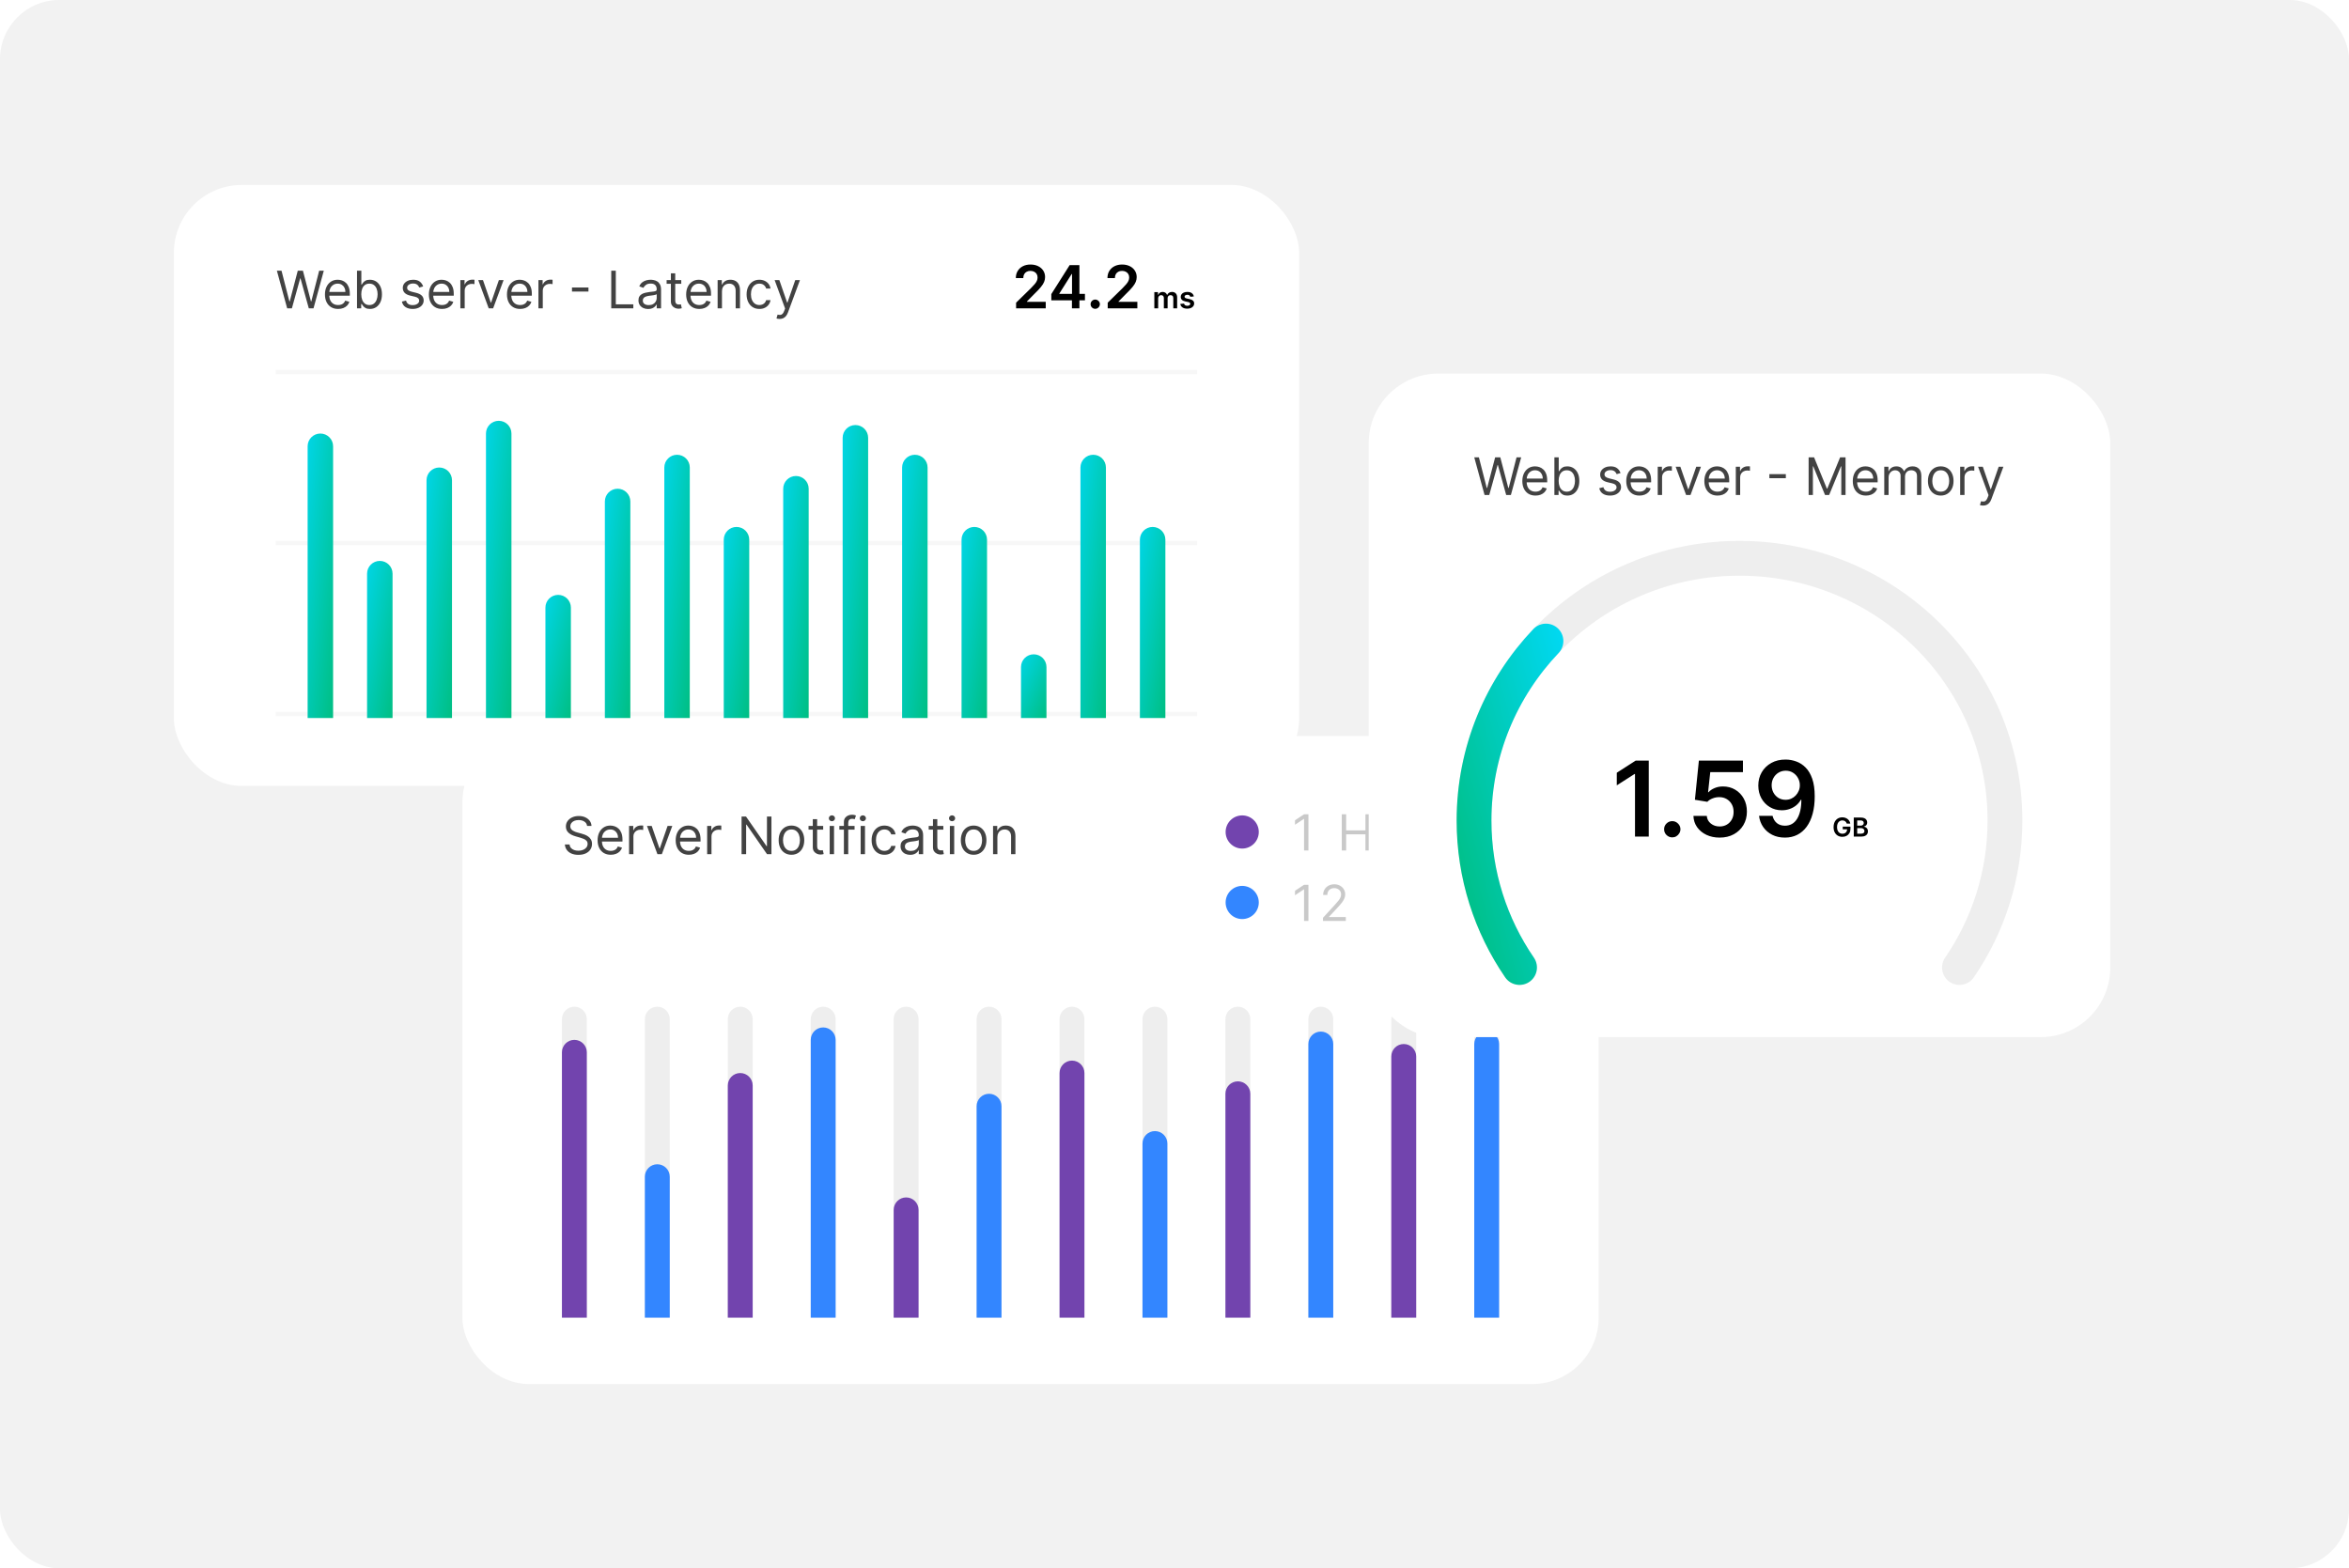 <svg width="635" height="424" viewBox="0 0 635 424" fill="none" xmlns="http://www.w3.org/2000/svg">
<rect width="635" height="424" rx="16" fill="#F2F2F2"/>
<g filter="url(#filter0_d_221_7161)">
<rect x="47" y="50" width="304.19" height="162.486" rx="18.366" fill="white"/>
<path d="M77.632 83.366L74.848 73.184H76.101L78.228 81.477H78.328L80.496 73.184H81.888L84.055 81.477H84.155L86.282 73.184H87.535L84.751 83.366H83.478L81.231 75.253H81.152L78.905 83.366H77.632ZM91.403 83.525C90.667 83.525 90.033 83.363 89.499 83.038C88.969 82.71 88.559 82.253 88.271 81.666C87.986 81.076 87.844 80.39 87.844 79.608C87.844 78.826 87.986 78.136 88.271 77.54C88.559 76.94 88.96 76.472 89.474 76.138C89.991 75.799 90.594 75.63 91.284 75.63C91.681 75.63 92.074 75.697 92.462 75.829C92.85 75.962 93.203 76.177 93.521 76.476C93.839 76.771 94.093 77.162 94.282 77.649C94.471 78.136 94.565 78.736 94.565 79.449V79.946H88.679V78.932H93.372C93.372 78.501 93.286 78.116 93.113 77.778C92.944 77.44 92.702 77.173 92.388 76.978C92.076 76.782 91.708 76.684 91.284 76.684C90.817 76.684 90.412 76.8 90.071 77.032C89.733 77.261 89.472 77.559 89.29 77.927C89.108 78.295 89.017 78.69 89.017 79.111V79.787C89.017 80.363 89.116 80.852 89.315 81.253C89.517 81.651 89.797 81.954 90.155 82.163C90.513 82.369 90.929 82.471 91.403 82.471C91.711 82.471 91.99 82.428 92.238 82.342C92.49 82.253 92.707 82.12 92.89 81.944C93.072 81.765 93.213 81.543 93.312 81.278L94.446 81.596C94.326 81.981 94.126 82.319 93.844 82.611C93.562 82.899 93.214 83.124 92.8 83.287C92.386 83.446 91.92 83.525 91.403 83.525ZM96.509 83.366V73.184H97.682V76.943H97.782C97.868 76.81 97.987 76.641 98.14 76.436C98.295 76.227 98.517 76.041 98.806 75.879C99.097 75.713 99.492 75.63 99.989 75.63C100.632 75.63 101.199 75.791 101.689 76.113C102.18 76.434 102.563 76.89 102.838 77.48C103.113 78.07 103.25 78.766 103.25 79.568C103.25 80.377 103.113 81.078 102.838 81.671C102.563 82.261 102.182 82.718 101.694 83.043C101.207 83.365 100.645 83.525 100.009 83.525C99.518 83.525 99.126 83.444 98.831 83.282C98.536 83.116 98.309 82.929 98.15 82.72C97.99 82.508 97.868 82.332 97.782 82.193H97.642V83.366H96.509ZM97.662 79.548C97.662 80.125 97.747 80.633 97.916 81.074C98.085 81.512 98.332 81.855 98.657 82.103C98.981 82.349 99.379 82.471 99.85 82.471C100.34 82.471 100.75 82.342 101.078 82.084C101.409 81.822 101.658 81.47 101.824 81.03C101.993 80.585 102.077 80.092 102.077 79.548C102.077 79.011 101.994 78.527 101.829 78.096C101.666 77.662 101.419 77.319 101.088 77.067C100.76 76.812 100.347 76.684 99.85 76.684C99.373 76.684 98.972 76.805 98.647 77.047C98.322 77.286 98.077 77.621 97.911 78.052C97.745 78.479 97.662 78.978 97.662 79.548ZM114.392 77.44L113.338 77.738C113.272 77.563 113.174 77.392 113.044 77.226C112.919 77.057 112.746 76.918 112.527 76.809C112.309 76.699 112.029 76.645 111.687 76.645C111.22 76.645 110.83 76.752 110.519 76.968C110.211 77.18 110.057 77.45 110.057 77.778C110.057 78.07 110.163 78.3 110.375 78.469C110.587 78.638 110.918 78.779 111.369 78.892L112.503 79.17C113.185 79.336 113.694 79.59 114.029 79.931C114.364 80.269 114.531 80.705 114.531 81.238C114.531 81.676 114.405 82.067 114.153 82.412C113.905 82.756 113.557 83.028 113.109 83.227C112.662 83.426 112.141 83.525 111.548 83.525C110.769 83.525 110.124 83.356 109.614 83.018C109.104 82.68 108.78 82.186 108.645 81.537L109.758 81.258C109.864 81.669 110.065 81.978 110.36 82.183C110.658 82.388 111.048 82.491 111.528 82.491C112.075 82.491 112.509 82.375 112.831 82.143C113.155 81.908 113.318 81.626 113.318 81.298C113.318 81.033 113.225 80.811 113.039 80.632C112.854 80.45 112.569 80.314 112.184 80.224L110.912 79.926C110.212 79.76 109.699 79.503 109.37 79.155C109.046 78.804 108.883 78.365 108.883 77.838C108.883 77.407 109.004 77.026 109.246 76.694C109.491 76.363 109.825 76.103 110.245 75.914C110.67 75.725 111.15 75.63 111.687 75.63C112.443 75.63 113.036 75.796 113.467 76.128C113.901 76.459 114.209 76.897 114.392 77.44ZM119.499 83.525C118.763 83.525 118.128 83.363 117.595 83.038C117.064 82.71 116.655 82.253 116.367 81.666C116.082 81.076 115.939 80.39 115.939 79.608C115.939 78.826 116.082 78.136 116.367 77.54C116.655 76.94 117.056 76.472 117.57 76.138C118.087 75.799 118.69 75.63 119.38 75.63C119.777 75.63 120.17 75.697 120.558 75.829C120.946 75.962 121.299 76.177 121.617 76.476C121.935 76.771 122.188 77.162 122.377 77.649C122.566 78.136 122.661 78.736 122.661 79.449V79.946H116.774V78.932H121.468C121.468 78.501 121.381 78.116 121.209 77.778C121.04 77.44 120.798 77.173 120.483 76.978C120.172 76.782 119.804 76.684 119.38 76.684C118.912 76.684 118.508 76.8 118.166 77.032C117.828 77.261 117.568 77.559 117.386 77.927C117.204 78.295 117.112 78.69 117.112 79.111V79.787C117.112 80.363 117.212 80.852 117.411 81.253C117.613 81.651 117.893 81.954 118.251 82.163C118.609 82.369 119.025 82.471 119.499 82.471C119.807 82.471 120.085 82.428 120.334 82.342C120.586 82.253 120.803 82.12 120.985 81.944C121.168 81.765 121.308 81.543 121.408 81.278L122.541 81.596C122.422 81.981 122.222 82.319 121.94 82.611C121.658 82.899 121.31 83.124 120.896 83.287C120.482 83.446 120.016 83.525 119.499 83.525ZM124.446 83.366V75.73H125.579V76.883H125.659C125.798 76.505 126.05 76.199 126.414 75.963C126.779 75.728 127.19 75.611 127.647 75.611C127.733 75.611 127.841 75.612 127.97 75.615C128.1 75.619 128.197 75.624 128.264 75.63V76.824C128.224 76.814 128.133 76.799 127.99 76.779C127.851 76.756 127.704 76.744 127.548 76.744C127.177 76.744 126.845 76.822 126.554 76.978C126.265 77.13 126.036 77.342 125.867 77.614C125.702 77.882 125.619 78.189 125.619 78.534V83.366H124.446ZM136.131 75.73L133.307 83.366H132.114L129.29 75.73H130.563L132.671 81.815H132.751L134.859 75.73H136.131ZM140.608 83.525C139.872 83.525 139.238 83.363 138.704 83.038C138.174 82.71 137.764 82.253 137.476 81.666C137.191 81.076 137.049 80.39 137.049 79.608C137.049 78.826 137.191 78.136 137.476 77.54C137.764 76.94 138.166 76.472 138.679 76.138C139.196 75.799 139.799 75.63 140.489 75.63C140.887 75.63 141.279 75.697 141.667 75.829C142.055 75.962 142.408 76.177 142.726 76.476C143.044 76.771 143.298 77.162 143.487 77.649C143.676 78.136 143.77 78.736 143.77 79.449V79.946H137.884V78.932H142.577C142.577 78.501 142.491 78.116 142.318 77.778C142.149 77.44 141.907 77.173 141.593 76.978C141.281 76.782 140.913 76.684 140.489 76.684C140.022 76.684 139.617 76.8 139.276 77.032C138.938 77.261 138.678 77.559 138.495 77.927C138.313 78.295 138.222 78.69 138.222 79.111V79.787C138.222 80.363 138.321 80.852 138.52 81.253C138.722 81.651 139.002 81.954 139.36 82.163C139.718 82.369 140.134 82.471 140.608 82.471C140.916 82.471 141.195 82.428 141.443 82.342C141.695 82.253 141.912 82.12 142.095 81.944C142.277 81.765 142.418 81.543 142.517 81.278L143.651 81.596C143.532 81.981 143.331 82.319 143.049 82.611C142.768 82.899 142.42 83.124 142.005 83.287C141.591 83.446 141.125 83.525 140.608 83.525ZM145.555 83.366V75.73H146.688V76.883H146.768C146.907 76.505 147.159 76.199 147.524 75.963C147.888 75.728 148.299 75.611 148.757 75.611C148.843 75.611 148.951 75.612 149.08 75.615C149.209 75.619 149.307 75.624 149.373 75.63V76.824C149.333 76.814 149.242 76.799 149.1 76.779C148.96 76.756 148.813 76.744 148.657 76.744C148.286 76.744 147.955 76.822 147.663 76.978C147.375 77.13 147.146 77.342 146.977 77.614C146.811 77.882 146.728 78.189 146.728 78.534V83.366H145.555ZM159.076 77.728V78.822H154.622V77.728H159.076ZM165.237 83.366V73.184H166.47V82.272H171.203V83.366H165.237ZM175.201 83.545C174.717 83.545 174.277 83.454 173.883 83.272C173.489 83.086 173.175 82.819 172.943 82.471C172.711 82.12 172.595 81.696 172.595 81.199C172.595 80.761 172.682 80.406 172.854 80.135C173.026 79.86 173.257 79.644 173.545 79.488C173.833 79.333 174.152 79.217 174.5 79.14C174.851 79.061 175.204 78.998 175.558 78.951C176.023 78.892 176.399 78.847 176.687 78.817C176.979 78.784 177.191 78.729 177.323 78.653C177.459 78.577 177.527 78.444 177.527 78.255V78.216C177.527 77.725 177.393 77.344 177.125 77.072C176.859 76.8 176.457 76.665 175.916 76.665C175.356 76.665 174.917 76.787 174.599 77.032C174.281 77.278 174.057 77.54 173.928 77.818L172.814 77.42C173.013 76.956 173.278 76.595 173.61 76.336C173.944 76.075 174.309 75.892 174.703 75.79C175.101 75.683 175.492 75.63 175.877 75.63C176.122 75.63 176.404 75.66 176.722 75.72C177.043 75.776 177.353 75.894 177.652 76.073C177.953 76.252 178.203 76.522 178.402 76.883C178.601 77.245 178.701 77.728 178.701 78.335V83.366H177.527V82.332H177.468C177.388 82.498 177.255 82.675 177.07 82.864C176.884 83.053 176.637 83.214 176.329 83.346C176.021 83.479 175.645 83.545 175.201 83.545ZM175.38 82.491C175.844 82.491 176.235 82.4 176.553 82.218C176.874 82.035 177.116 81.8 177.279 81.512C177.444 81.224 177.527 80.92 177.527 80.602V79.528C177.478 79.588 177.368 79.642 177.199 79.692C177.033 79.739 176.841 79.78 176.622 79.817C176.407 79.85 176.197 79.879 175.991 79.906C175.789 79.929 175.625 79.949 175.499 79.966C175.194 80.005 174.909 80.07 174.644 80.159C174.382 80.246 174.17 80.377 174.007 80.552C173.848 80.725 173.769 80.96 173.769 81.258C173.769 81.666 173.92 81.974 174.221 82.183C174.526 82.388 174.912 82.491 175.38 82.491ZM184.163 75.73V76.724H180.206V75.73H184.163ZM181.359 73.9H182.532V81.179C182.532 81.51 182.58 81.759 182.677 81.924C182.776 82.087 182.902 82.196 183.054 82.253C183.21 82.306 183.374 82.332 183.547 82.332C183.676 82.332 183.782 82.326 183.865 82.312C183.948 82.296 184.014 82.282 184.064 82.272L184.302 83.326C184.223 83.356 184.112 83.386 183.969 83.416C183.827 83.449 183.646 83.466 183.427 83.466C183.096 83.466 182.771 83.394 182.453 83.252C182.138 83.109 181.876 82.892 181.667 82.601C181.462 82.309 181.359 81.941 181.359 81.497V73.9ZM189.048 83.525C188.312 83.525 187.677 83.363 187.144 83.038C186.613 82.71 186.204 82.253 185.916 81.666C185.631 81.076 185.488 80.39 185.488 79.608C185.488 78.826 185.631 78.136 185.916 77.54C186.204 76.94 186.605 76.472 187.119 76.138C187.636 75.799 188.239 75.63 188.928 75.63C189.326 75.63 189.719 75.697 190.107 75.829C190.494 75.962 190.847 76.177 191.166 76.476C191.484 76.771 191.737 77.162 191.926 77.649C192.115 78.136 192.21 78.736 192.21 79.449V79.946H186.323V78.932H191.016C191.016 78.501 190.93 78.116 190.758 77.778C190.589 77.44 190.347 77.173 190.032 76.978C189.72 76.782 189.353 76.684 188.928 76.684C188.461 76.684 188.057 76.8 187.715 77.032C187.377 77.261 187.117 77.559 186.935 77.927C186.752 78.295 186.661 78.69 186.661 79.111V79.787C186.661 80.363 186.761 80.852 186.96 81.253C187.162 81.651 187.442 81.954 187.8 82.163C188.158 82.369 188.574 82.471 189.048 82.471C189.356 82.471 189.634 82.428 189.883 82.342C190.135 82.253 190.352 82.12 190.534 81.944C190.716 81.765 190.857 81.543 190.957 81.278L192.09 81.596C191.971 81.981 191.77 82.319 191.489 82.611C191.207 82.899 190.859 83.124 190.445 83.287C190.03 83.446 189.565 83.525 189.048 83.525ZM195.168 78.772V83.366H193.994V75.73H195.128V76.923H195.227C195.406 76.535 195.678 76.224 196.043 75.988C196.407 75.75 196.878 75.63 197.455 75.63C197.972 75.63 198.424 75.737 198.812 75.949C199.2 76.157 199.501 76.476 199.717 76.903C199.932 77.327 200.04 77.864 200.04 78.514V83.366H198.867V78.594C198.867 77.994 198.711 77.526 198.399 77.192C198.088 76.853 197.66 76.684 197.117 76.684C196.742 76.684 196.407 76.766 196.112 76.928C195.821 77.09 195.59 77.327 195.421 77.639C195.252 77.951 195.168 78.328 195.168 78.772ZM205.286 83.525C204.57 83.525 203.954 83.356 203.437 83.018C202.92 82.68 202.522 82.215 202.244 81.621C201.965 81.028 201.826 80.35 201.826 79.588C201.826 78.812 201.968 78.128 202.253 77.534C202.542 76.938 202.943 76.472 203.457 76.138C203.974 75.799 204.577 75.63 205.266 75.63C205.803 75.63 206.287 75.73 206.718 75.929C207.149 76.128 207.502 76.406 207.777 76.764C208.052 77.122 208.223 77.54 208.289 78.017H207.116C207.026 77.669 206.827 77.361 206.519 77.092C206.214 76.82 205.803 76.684 205.286 76.684C204.829 76.684 204.428 76.804 204.083 77.042C203.742 77.278 203.475 77.611 203.283 78.042C203.094 78.469 202.999 78.971 202.999 79.548C202.999 80.138 203.092 80.652 203.278 81.089C203.467 81.527 203.732 81.866 204.073 82.108C204.418 82.35 204.822 82.471 205.286 82.471C205.591 82.471 205.868 82.418 206.116 82.312C206.365 82.206 206.575 82.054 206.748 81.855C206.92 81.656 207.043 81.417 207.116 81.139H208.289C208.223 81.59 208.059 81.996 207.797 82.357C207.538 82.715 207.195 83 206.768 83.212C206.343 83.421 205.85 83.525 205.286 83.525ZM210.76 86.23C210.561 86.23 210.384 86.213 210.228 86.18C210.072 86.15 209.964 86.121 209.905 86.091L210.203 85.057C210.488 85.129 210.74 85.156 210.959 85.136C211.177 85.116 211.371 85.018 211.54 84.843C211.713 84.67 211.87 84.39 212.013 84.003L212.231 83.406L209.408 75.73L210.68 75.73L212.788 81.815H212.868L214.976 75.73H216.248L213.007 84.48C212.861 84.874 212.681 85.201 212.465 85.459C212.25 85.721 211.999 85.915 211.714 86.041C211.433 86.167 211.114 86.23 210.76 86.23Z" fill="#424242"/>
<path d="M274.68 83.366V81.837L278.737 77.859C279.125 77.467 279.449 77.119 279.707 76.815C279.966 76.51 280.16 76.216 280.289 75.93C280.419 75.645 280.483 75.341 280.483 75.017C280.483 74.648 280.4 74.332 280.232 74.07C280.065 73.803 279.835 73.598 279.542 73.454C279.249 73.309 278.916 73.237 278.543 73.237C278.159 73.237 277.822 73.317 277.533 73.476C277.244 73.632 277.019 73.855 276.86 74.144C276.704 74.433 276.626 74.777 276.626 75.177H274.611C274.611 74.435 274.78 73.79 275.119 73.242C275.458 72.694 275.924 72.27 276.517 71.97C277.115 71.669 277.799 71.519 278.572 71.519C279.355 71.519 280.044 71.665 280.638 71.958C281.231 72.251 281.691 72.653 282.019 73.162C282.35 73.672 282.515 74.254 282.515 74.909C282.515 75.346 282.431 75.776 282.264 76.198C282.097 76.621 281.802 77.089 281.379 77.602C280.961 78.116 280.373 78.738 279.616 79.468L277.602 81.517V81.597H282.692V83.366H274.68ZM284.199 81.198V79.514L289.158 71.679H290.562V74.076H289.706L286.367 79.366V79.457H293.29V81.198H284.199ZM289.774 83.366V80.684L289.797 79.931V71.679H291.794V83.366H289.774ZM296.079 83.492C295.733 83.492 295.436 83.37 295.189 83.126C294.941 82.883 294.819 82.586 294.823 82.236C294.819 81.894 294.941 81.601 295.189 81.357C295.436 81.114 295.733 80.992 296.079 80.992C296.414 80.992 296.705 81.114 296.952 81.357C297.203 81.601 297.331 81.894 297.334 82.236C297.331 82.468 297.27 82.68 297.152 82.87C297.038 83.06 296.885 83.212 296.695 83.326C296.509 83.437 296.303 83.492 296.079 83.492ZM299.444 83.366V81.837L303.502 77.859C303.89 77.467 304.213 77.119 304.472 76.815C304.731 76.51 304.925 76.216 305.054 75.93C305.184 75.645 305.248 75.341 305.248 75.017C305.248 74.648 305.165 74.332 304.997 74.07C304.83 73.803 304.6 73.598 304.307 73.454C304.014 73.309 303.681 73.237 303.308 73.237C302.924 73.237 302.587 73.317 302.298 73.476C302.009 73.632 301.784 73.855 301.624 74.144C301.468 74.433 301.39 74.777 301.39 75.177H299.376C299.376 74.435 299.545 73.79 299.884 73.242C300.222 72.694 300.688 72.27 301.282 71.97C301.879 71.669 302.564 71.519 303.336 71.519C304.12 71.519 304.809 71.665 305.402 71.958C305.996 72.251 306.456 72.653 306.783 73.162C307.114 73.672 307.28 74.254 307.28 74.909C307.28 75.346 307.196 75.776 307.029 76.198C306.861 76.621 306.567 77.089 306.144 77.602C305.726 78.116 305.138 78.738 304.381 79.468L302.366 81.517V81.597H307.457V83.366H299.444ZM312.05 83.366V78.983H313.037V79.728H313.088C313.18 79.477 313.331 79.281 313.542 79.14C313.753 78.998 314.005 78.926 314.298 78.926C314.595 78.926 314.845 78.999 315.049 79.143C315.254 79.286 315.399 79.481 315.482 79.728H315.528C315.625 79.485 315.789 79.291 316.019 79.146C316.251 78.999 316.526 78.926 316.844 78.926C317.247 78.926 317.576 79.054 317.831 79.309C318.086 79.564 318.213 79.936 318.213 80.424V83.366H317.177V80.584C317.177 80.312 317.105 80.113 316.96 79.988C316.816 79.86 316.639 79.797 316.43 79.797C316.181 79.797 315.986 79.875 315.845 80.031C315.706 80.185 315.637 80.385 315.637 80.633V83.366H314.624V80.541C314.624 80.315 314.555 80.134 314.418 79.999C314.283 79.864 314.106 79.797 313.887 79.797C313.739 79.797 313.604 79.835 313.482 79.911C313.36 79.985 313.263 80.091 313.191 80.228C313.119 80.362 313.083 80.52 313.083 80.701V83.366H312.05ZM322.725 80.142L321.783 80.245C321.757 80.15 321.71 80.06 321.644 79.976C321.579 79.893 321.491 79.825 321.381 79.774C321.271 79.722 321.136 79.697 320.976 79.697C320.761 79.697 320.58 79.743 320.434 79.837C320.289 79.93 320.218 80.05 320.22 80.199C320.218 80.326 320.265 80.43 320.36 80.51C320.457 80.59 320.616 80.656 320.839 80.707L321.587 80.867C322.001 80.956 322.309 81.098 322.511 81.292C322.715 81.486 322.817 81.74 322.819 82.054C322.817 82.329 322.737 82.573 322.577 82.784C322.419 82.993 322.199 83.157 321.918 83.275C321.636 83.393 321.313 83.452 320.947 83.452C320.411 83.452 319.979 83.34 319.652 83.115C319.325 82.889 319.13 82.574 319.067 82.171L320.074 82.074C320.12 82.272 320.217 82.421 320.365 82.522C320.514 82.622 320.707 82.673 320.945 82.673C321.19 82.673 321.387 82.622 321.535 82.522C321.686 82.421 321.761 82.296 321.761 82.148C321.761 82.022 321.712 81.919 321.615 81.837C321.52 81.755 321.372 81.692 321.17 81.648L320.422 81.492C320.002 81.404 319.691 81.257 319.489 81.049C319.288 80.84 319.188 80.576 319.19 80.256C319.188 79.986 319.261 79.752 319.409 79.554C319.56 79.354 319.768 79.2 320.034 79.092C320.303 78.981 320.612 78.926 320.962 78.926C321.475 78.926 321.88 79.036 322.174 79.254C322.471 79.473 322.655 79.769 322.725 80.142Z" fill="black"/>
<line x1="74.549" y1="100.567" x2="323.641" y2="100.567" stroke="#F7F7F7" stroke-width="1.148"/>
<line x1="74.549" y1="146.803" x2="323.641" y2="146.803" stroke="#F7F7F7" stroke-width="1.148"/>
<line x1="74.549" y1="193.039" x2="323.641" y2="193.039" stroke="#F7F7F7" stroke-width="1.148"/>
<path d="M90.046 120.655C90.046 118.753 88.504 117.211 86.602 117.211C84.7 117.211 83.159 118.753 83.159 120.655V194.119H90.046V120.655Z" fill="url(#paint0_linear_221_7161)"/>
<path d="M106.116 155.091C106.116 153.189 104.575 151.647 102.673 151.647C100.771 151.647 99.229 153.189 99.229 155.091V194.119H106.116V155.091Z" fill="url(#paint1_linear_221_7161)"/>
<path d="M122.187 129.838C122.187 127.936 120.645 126.395 118.743 126.395C116.841 126.395 115.3 127.936 115.3 129.838V194.12H122.187V129.838Z" fill="url(#paint2_linear_221_7161)"/>
<path d="M138.258 117.211C138.258 115.309 136.716 113.768 134.814 113.768C132.912 113.768 131.37 115.309 131.37 117.211V194.12H138.258V117.211Z" fill="url(#paint3_linear_221_7161)"/>
<path d="M154.328 164.275C154.328 162.373 152.786 160.831 150.884 160.831C148.982 160.831 147.44 162.373 147.44 164.275V194.12H154.328V164.275Z" fill="url(#paint4_linear_221_7161)"/>
<path d="M170.398 135.577C170.398 133.676 168.856 132.134 166.955 132.134C165.053 132.134 163.511 133.676 163.511 135.577V194.12H170.398V135.577Z" fill="url(#paint5_linear_221_7161)"/>
<path d="M186.469 126.395C186.469 124.493 184.927 122.951 183.025 122.951C181.123 122.951 179.581 124.493 179.581 126.395V194.12H186.469V126.395Z" fill="url(#paint6_linear_221_7161)"/>
<path d="M202.539 145.909C202.539 144.007 200.997 142.465 199.095 142.465C197.194 142.465 195.652 144.007 195.652 145.909V194.12H202.539V145.909Z" fill="url(#paint7_linear_221_7161)"/>
<path d="M218.609 132.134C218.609 130.232 217.067 128.69 215.165 128.69C213.264 128.69 211.722 130.232 211.722 132.134V194.12H218.609V132.134Z" fill="url(#paint8_linear_221_7161)"/>
<path d="M234.68 118.359C234.68 116.457 233.138 114.915 231.236 114.915C229.334 114.915 227.792 116.457 227.792 118.359V194.119H234.68V118.359Z" fill="url(#paint9_linear_221_7161)"/>
<path d="M250.75 126.395C250.75 124.493 249.208 122.951 247.307 122.951C245.405 122.951 243.863 124.493 243.863 126.395V194.12H250.75V126.395Z" fill="url(#paint10_linear_221_7161)"/>
<path d="M266.821 145.909C266.821 144.007 265.279 142.465 263.377 142.465C261.475 142.465 259.933 144.007 259.933 145.909V194.12H266.821V145.909Z" fill="url(#paint11_linear_221_7161)"/>
<path d="M282.891 180.345C282.891 178.443 281.349 176.901 279.447 176.901C277.545 176.901 276.004 178.443 276.004 180.345V194.12H282.891V180.345Z" fill="url(#paint12_linear_221_7161)"/>
<path d="M298.961 126.395C298.961 124.493 297.42 122.951 295.518 122.951C293.616 122.951 292.074 124.493 292.074 126.395V194.12H298.961V126.395Z" fill="url(#paint13_linear_221_7161)"/>
<path d="M315.032 145.909C315.032 144.007 313.49 142.465 311.588 142.465C309.686 142.465 308.145 144.007 308.145 145.909V194.12H315.032V145.909Z" fill="url(#paint14_linear_221_7161)"/>
</g>
<g filter="url(#filter1_d_221_7161)">
<rect x="125" y="199" width="307.159" height="175.185" rx="17.936" fill="white"/>
<path d="M158.706 223.3C158.646 222.796 158.404 222.405 157.98 222.127C157.555 221.848 157.035 221.709 156.419 221.709C155.968 221.709 155.573 221.782 155.235 221.928C154.901 222.074 154.639 222.274 154.45 222.53C154.264 222.785 154.171 223.075 154.171 223.4C154.171 223.671 154.236 223.905 154.365 224.101C154.498 224.293 154.667 224.454 154.872 224.583C155.078 224.709 155.293 224.813 155.519 224.896C155.744 224.976 155.951 225.04 156.14 225.09L157.174 225.368C157.439 225.438 157.734 225.534 158.059 225.657C158.387 225.779 158.701 225.947 158.999 226.159C159.3 226.368 159.549 226.636 159.745 226.964C159.94 227.292 160.038 227.695 160.038 228.172C160.038 228.723 159.894 229.22 159.605 229.664C159.32 230.108 158.903 230.461 158.353 230.723C157.806 230.985 157.141 231.116 156.359 231.116C155.63 231.116 154.998 230.998 154.465 230.763C153.934 230.527 153.517 230.199 153.212 229.778C152.91 229.357 152.74 228.868 152.7 228.312H153.973C154.006 228.696 154.135 229.014 154.36 229.266C154.589 229.515 154.877 229.7 155.225 229.823C155.577 229.942 155.955 230.002 156.359 230.002C156.83 230.002 157.252 229.926 157.627 229.773C158.001 229.617 158.298 229.402 158.517 229.127C158.735 228.848 158.845 228.524 158.845 228.152C158.845 227.814 158.75 227.539 158.561 227.327C158.372 227.115 158.124 226.943 157.816 226.81C157.507 226.678 157.174 226.562 156.816 226.462L155.564 226.104C154.768 225.875 154.138 225.549 153.674 225.125C153.21 224.7 152.978 224.145 152.978 223.459C152.978 222.889 153.132 222.392 153.441 221.968C153.752 221.54 154.17 221.209 154.693 220.973C155.22 220.735 155.809 220.616 156.458 220.616C157.115 220.616 157.698 220.733 158.208 220.968C158.719 221.2 159.123 221.519 159.421 221.923C159.723 222.327 159.882 222.786 159.899 223.3H158.706ZM165.108 231.096C164.372 231.096 163.737 230.933 163.204 230.608C162.673 230.28 162.264 229.823 161.976 229.236C161.691 228.646 161.548 227.96 161.548 227.178C161.548 226.396 161.691 225.706 161.976 225.11C162.264 224.51 162.665 224.043 163.179 223.708C163.696 223.37 164.299 223.201 164.988 223.201C165.386 223.201 165.779 223.267 166.167 223.4C166.554 223.532 166.907 223.748 167.226 224.046C167.544 224.341 167.797 224.732 167.986 225.219C168.175 225.706 168.27 226.306 168.27 227.019V227.516H162.383V226.502H167.076C167.076 226.071 166.99 225.687 166.818 225.348C166.649 225.01 166.407 224.744 166.092 224.548C165.781 224.352 165.413 224.255 164.988 224.255C164.521 224.255 164.117 224.371 163.775 224.603C163.437 224.831 163.177 225.13 162.995 225.498C162.813 225.866 162.721 226.26 162.721 226.681V227.357C162.721 227.934 162.821 228.423 163.02 228.824C163.222 229.221 163.502 229.525 163.86 229.733C164.218 229.939 164.634 230.042 165.108 230.042C165.416 230.042 165.694 229.999 165.943 229.912C166.195 229.823 166.412 229.69 166.594 229.515C166.777 229.336 166.917 229.114 167.017 228.848L168.15 229.167C168.031 229.551 167.83 229.889 167.549 230.181C167.267 230.469 166.919 230.695 166.505 230.857C166.09 231.016 165.625 231.096 165.108 231.096ZM170.054 230.937V223.3H171.188V224.454H171.268C171.407 224.076 171.659 223.769 172.023 223.534C172.388 223.299 172.799 223.181 173.256 223.181C173.342 223.181 173.45 223.182 173.579 223.186C173.709 223.189 173.806 223.194 173.873 223.201V224.394C173.833 224.384 173.742 224.369 173.599 224.349C173.46 224.326 173.313 224.314 173.157 224.314C172.786 224.314 172.454 224.392 172.162 224.548C171.874 224.7 171.645 224.913 171.476 225.184C171.311 225.453 171.228 225.759 171.228 226.104V230.937H170.054ZM181.74 223.3L178.916 230.937H177.723L174.899 223.3H176.172L178.28 229.385H178.359L180.467 223.3H181.74ZM186.217 231.096C185.481 231.096 184.847 230.933 184.313 230.608C183.783 230.28 183.373 229.823 183.085 229.236C182.8 228.646 182.657 227.96 182.657 227.178C182.657 226.396 182.8 225.706 183.085 225.11C183.373 224.51 183.774 224.043 184.288 223.708C184.805 223.37 185.408 223.201 186.098 223.201C186.496 223.201 186.888 223.267 187.276 223.4C187.664 223.532 188.017 223.748 188.335 224.046C188.653 224.341 188.907 224.732 189.096 225.219C189.285 225.706 189.379 226.306 189.379 227.019V227.516H183.493V226.502H188.186C188.186 226.071 188.1 225.687 187.927 225.348C187.758 225.01 187.516 224.744 187.201 224.548C186.89 224.352 186.522 224.255 186.098 224.255C185.63 224.255 185.226 224.371 184.885 224.603C184.547 224.831 184.286 225.13 184.104 225.498C183.922 225.866 183.831 226.26 183.831 226.681V227.357C183.831 227.934 183.93 228.423 184.129 228.824C184.331 229.221 184.611 229.525 184.969 229.733C185.327 229.939 185.743 230.042 186.217 230.042C186.525 230.042 186.804 229.999 187.052 229.912C187.304 229.823 187.521 229.69 187.704 229.515C187.886 229.336 188.027 229.114 188.126 228.848L189.26 229.167C189.14 229.551 188.94 229.889 188.658 230.181C188.376 230.469 188.028 230.695 187.614 230.857C187.2 231.016 186.734 231.096 186.217 231.096ZM191.164 230.937V223.3H192.297V224.454H192.377C192.516 224.076 192.768 223.769 193.133 223.534C193.497 223.299 193.908 223.181 194.366 223.181C194.452 223.181 194.559 223.182 194.689 223.186C194.818 223.189 194.916 223.194 194.982 223.201V224.394C194.942 224.384 194.851 224.369 194.709 224.349C194.569 224.326 194.422 224.314 194.266 224.314C193.895 224.314 193.563 224.392 193.272 224.548C192.983 224.7 192.755 224.913 192.586 225.184C192.42 225.453 192.337 225.759 192.337 226.104V230.937H191.164ZM208.543 220.755V230.937H207.35L201.802 222.942H201.702V230.937H200.469V220.755H201.663L207.231 228.769H207.33V220.755H208.543ZM213.954 231.096C213.264 231.096 212.659 230.932 212.139 230.603C211.622 230.275 211.218 229.816 210.926 229.226C210.638 228.636 210.493 227.947 210.493 227.158C210.493 226.363 210.638 225.668 210.926 225.075C211.218 224.482 211.622 224.021 212.139 223.693C212.659 223.365 213.264 223.201 213.954 223.201C214.643 223.201 215.246 223.365 215.763 223.693C216.284 224.021 216.688 224.482 216.976 225.075C217.268 225.668 217.414 226.363 217.414 227.158C217.414 227.947 217.268 228.636 216.976 229.226C216.688 229.816 216.284 230.275 215.763 230.603C215.246 230.932 214.643 231.096 213.954 231.096ZM213.954 230.042C214.477 230.042 214.908 229.907 215.246 229.639C215.584 229.37 215.835 229.017 215.997 228.58C216.159 228.142 216.241 227.669 216.241 227.158C216.241 226.648 216.159 226.172 215.997 225.731C215.835 225.29 215.584 224.934 215.246 224.662C214.908 224.391 214.477 224.255 213.954 224.255C213.43 224.255 212.999 224.391 212.661 224.662C212.323 224.934 212.073 225.29 211.91 225.731C211.748 226.172 211.667 226.648 211.667 227.158C211.667 227.669 211.748 228.142 211.91 228.58C212.073 229.017 212.323 229.37 212.661 229.639C212.999 229.907 213.43 230.042 213.954 230.042ZM222.526 223.3V224.294H218.568V223.3H222.526ZM219.722 221.471H220.895V228.749C220.895 229.08 220.943 229.329 221.039 229.495C221.139 229.657 221.265 229.767 221.417 229.823C221.573 229.876 221.737 229.902 221.909 229.902C222.039 229.902 222.145 229.896 222.228 229.883C222.31 229.866 222.377 229.853 222.426 229.843L222.665 230.897C222.586 230.927 222.474 230.956 222.332 230.986C222.189 231.019 222.009 231.036 221.79 231.036C221.459 231.036 221.134 230.965 220.816 230.822C220.501 230.68 220.239 230.463 220.03 230.171C219.825 229.879 219.722 229.511 219.722 229.067V221.471ZM224.291 230.937V223.3H225.464V230.937H224.291ZM224.887 222.027C224.659 222.027 224.461 221.95 224.296 221.794C224.133 221.638 224.052 221.451 224.052 221.232C224.052 221.013 224.133 220.826 224.296 220.67C224.461 220.514 224.659 220.437 224.887 220.437C225.116 220.437 225.312 220.514 225.474 220.67C225.64 220.826 225.723 221.013 225.723 221.232C225.723 221.451 225.64 221.638 225.474 221.794C225.312 221.95 225.116 222.027 224.887 222.027ZM231.014 223.3V224.294H226.897V223.3H231.014ZM228.13 230.937V222.246C228.13 221.809 228.233 221.444 228.438 221.152C228.644 220.861 228.911 220.642 229.239 220.496C229.567 220.35 229.913 220.277 230.278 220.277C230.566 220.277 230.801 220.301 230.984 220.347C231.166 220.393 231.302 220.437 231.391 220.476L231.053 221.491C230.994 221.471 230.911 221.446 230.805 221.416C230.702 221.386 230.566 221.371 230.397 221.371C230.009 221.371 229.729 221.469 229.557 221.665C229.388 221.86 229.303 222.147 229.303 222.525V230.937H228.13ZM232.658 230.937V223.3H233.831V230.937H232.658ZM233.255 222.027C233.026 222.027 232.829 221.95 232.663 221.794C232.501 221.638 232.419 221.451 232.419 221.232C232.419 221.013 232.501 220.826 232.663 220.67C232.829 220.514 233.026 220.437 233.255 220.437C233.483 220.437 233.679 220.514 233.841 220.67C234.007 220.826 234.09 221.013 234.09 221.232C234.09 221.451 234.007 221.638 233.841 221.794C233.679 221.95 233.483 222.027 233.255 222.027ZM239.083 231.096C238.367 231.096 237.75 230.927 237.233 230.589C236.716 230.25 236.318 229.785 236.04 229.191C235.761 228.598 235.622 227.92 235.622 227.158C235.622 226.383 235.765 225.698 236.05 225.105C236.338 224.508 236.739 224.043 237.253 223.708C237.77 223.37 238.373 223.201 239.063 223.201C239.6 223.201 240.083 223.3 240.514 223.499C240.945 223.698 241.298 223.976 241.573 224.334C241.848 224.692 242.019 225.11 242.085 225.587H240.912C240.823 225.239 240.624 224.931 240.315 224.662C240.011 224.391 239.6 224.255 239.083 224.255C238.625 224.255 238.224 224.374 237.879 224.613C237.538 224.848 237.271 225.181 237.079 225.612C236.89 226.04 236.796 226.542 236.796 227.118C236.796 227.708 236.888 228.222 237.074 228.66C237.263 229.097 237.528 229.437 237.869 229.679C238.214 229.921 238.618 230.042 239.083 230.042C239.387 230.042 239.664 229.989 239.913 229.883C240.161 229.776 240.372 229.624 240.544 229.425C240.717 229.226 240.839 228.988 240.912 228.709H242.085C242.019 229.16 241.855 229.566 241.593 229.927C241.335 230.285 240.992 230.57 240.564 230.782C240.14 230.991 239.646 231.096 239.083 231.096ZM246.048 231.116C245.564 231.116 245.125 231.024 244.73 230.842C244.336 230.656 244.023 230.39 243.791 230.042C243.559 229.69 243.443 229.266 243.443 228.769C243.443 228.331 243.529 227.977 243.701 227.705C243.873 227.43 244.104 227.214 244.392 227.059C244.681 226.903 244.999 226.787 245.347 226.711C245.698 226.631 246.051 226.568 246.406 226.522C246.87 226.462 247.246 226.417 247.534 226.388C247.826 226.354 248.038 226.3 248.171 226.223C248.306 226.147 248.374 226.015 248.374 225.826V225.786C248.374 225.295 248.24 224.914 247.972 224.642C247.707 224.371 247.304 224.235 246.764 224.235C246.203 224.235 245.764 224.357 245.446 224.603C245.128 224.848 244.904 225.11 244.775 225.388L243.661 224.991C243.86 224.526 244.125 224.165 244.457 223.907C244.792 223.645 245.156 223.463 245.551 223.36C245.948 223.254 246.339 223.201 246.724 223.201C246.969 223.201 247.251 223.231 247.569 223.29C247.891 223.347 248.2 223.464 248.499 223.643C248.8 223.822 249.051 224.092 249.249 224.454C249.448 224.815 249.548 225.299 249.548 225.905V230.937H248.374V229.902H248.315C248.235 230.068 248.103 230.245 247.917 230.434C247.731 230.623 247.484 230.784 247.176 230.917C246.868 231.049 246.492 231.116 246.048 231.116ZM246.227 230.062C246.691 230.062 247.082 229.97 247.4 229.788C247.721 229.606 247.963 229.37 248.126 229.082C248.292 228.794 248.374 228.491 248.374 228.172V227.098C248.325 227.158 248.215 227.213 248.046 227.263C247.881 227.309 247.688 227.35 247.47 227.387C247.254 227.42 247.044 227.45 246.838 227.476C246.636 227.499 246.472 227.519 246.346 227.536C246.041 227.576 245.756 227.64 245.491 227.73C245.229 227.816 245.017 227.947 244.855 228.123C244.695 228.295 244.616 228.53 244.616 228.829C244.616 229.236 244.767 229.544 245.068 229.753C245.373 229.959 245.759 230.062 246.227 230.062ZM255.01 223.3V224.294H251.053V223.3H255.01ZM252.206 221.471H253.38V228.749C253.38 229.08 253.428 229.329 253.524 229.495C253.623 229.657 253.749 229.767 253.902 229.823C254.057 229.876 254.221 229.902 254.394 229.902C254.523 229.902 254.629 229.896 254.712 229.883C254.795 229.866 254.861 229.853 254.911 229.843L255.149 230.897C255.07 230.927 254.959 230.956 254.816 230.986C254.674 231.019 254.493 231.036 254.274 231.036C253.943 231.036 253.618 230.965 253.3 230.822C252.985 230.68 252.723 230.463 252.515 230.171C252.309 229.879 252.206 229.511 252.206 229.067V221.471ZM256.775 230.937V223.3H257.948V230.937H256.775ZM257.372 222.027C257.143 222.027 256.946 221.95 256.78 221.794C256.618 221.638 256.537 221.451 256.537 221.232C256.537 221.013 256.618 220.826 256.78 220.67C256.946 220.514 257.143 220.437 257.372 220.437C257.6 220.437 257.796 220.514 257.958 220.67C258.124 220.826 258.207 221.013 258.207 221.232C258.207 221.451 258.124 221.638 257.958 221.794C257.796 221.95 257.6 222.027 257.372 222.027ZM263.2 231.096C262.51 231.096 261.905 230.932 261.385 230.603C260.868 230.275 260.464 229.816 260.172 229.226C259.884 228.636 259.739 227.947 259.739 227.158C259.739 226.363 259.884 225.668 260.172 225.075C260.464 224.482 260.868 224.021 261.385 223.693C261.905 223.365 262.51 223.201 263.2 223.201C263.889 223.201 264.492 223.365 265.009 223.693C265.53 224.021 265.934 224.482 266.222 225.075C266.514 225.668 266.66 226.363 266.66 227.158C266.66 227.947 266.514 228.636 266.222 229.226C265.934 229.816 265.53 230.275 265.009 230.603C264.492 230.932 263.889 231.096 263.2 231.096ZM263.2 230.042C263.723 230.042 264.154 229.907 264.492 229.639C264.83 229.37 265.081 229.017 265.243 228.58C265.405 228.142 265.487 227.669 265.487 227.158C265.487 226.648 265.405 226.172 265.243 225.731C265.081 225.29 264.83 224.934 264.492 224.662C264.154 224.391 263.723 224.255 263.2 224.255C262.676 224.255 262.245 224.391 261.907 224.662C261.569 224.934 261.319 225.29 261.156 225.731C260.994 226.172 260.913 226.648 260.913 227.158C260.913 227.669 260.994 228.142 261.156 228.58C261.319 229.017 261.569 229.37 261.907 229.639C262.245 229.907 262.676 230.042 263.2 230.042ZM269.624 226.343V230.937H268.451V223.3H269.584V224.493H269.684C269.863 224.106 270.135 223.794 270.499 223.559C270.864 223.32 271.334 223.201 271.911 223.201C272.428 223.201 272.881 223.307 273.268 223.519C273.656 223.728 273.958 224.046 274.173 224.473C274.389 224.898 274.496 225.435 274.496 226.084V230.937H273.323V226.164C273.323 225.564 273.167 225.097 272.856 224.762C272.544 224.424 272.117 224.255 271.573 224.255C271.199 224.255 270.864 224.336 270.569 224.498C270.277 224.661 270.047 224.898 269.878 225.209C269.709 225.521 269.624 225.899 269.624 226.343Z" fill="#424242"/>
<circle cx="335.802" cy="224.936" r="4.484" fill="#7244AE"/>
<path d="M353.707 220.153V229.937H352.522V221.395H352.465L350.076 222.981V221.777L352.522 220.153H353.707ZM362.718 229.937V220.153H363.903V224.51H369.119V220.153H370.304V229.937H369.119V225.561H363.903V229.937H362.718ZM376.625 230.089C375.962 230.089 375.381 229.932 374.881 229.616C374.384 229.301 373.996 228.86 373.716 228.293C373.438 227.726 373.3 227.064 373.3 226.306C373.3 225.542 373.438 224.874 373.716 224.304C373.996 223.734 374.384 223.292 374.881 222.976C375.381 222.661 375.962 222.503 376.625 222.503C377.287 222.503 377.867 222.661 378.364 222.976C378.864 223.292 379.252 223.734 379.529 224.304C379.81 224.874 379.95 225.542 379.95 226.306C379.95 227.064 379.81 227.726 379.529 228.293C379.252 228.86 378.864 229.301 378.364 229.616C377.867 229.932 377.287 230.089 376.625 230.089ZM376.625 229.077C377.128 229.077 377.542 228.948 377.867 228.69C378.192 228.432 378.432 228.093 378.588 227.672C378.744 227.252 378.822 226.796 378.822 226.306C378.822 225.816 378.744 225.358 378.588 224.935C378.432 224.511 378.192 224.169 377.867 223.908C377.542 223.647 377.128 223.516 376.625 223.516C376.122 223.516 375.708 223.647 375.383 223.908C375.058 224.169 374.817 224.511 374.661 224.935C374.505 225.358 374.427 225.816 374.427 226.306C374.427 226.796 374.505 227.252 374.661 227.672C374.817 228.093 375.058 228.432 375.383 228.69C375.708 228.948 376.122 229.077 376.625 229.077ZM387.416 226.937V222.599H388.543V229.937H387.416V228.694H387.339C387.167 229.067 386.9 229.384 386.537 229.645C386.174 229.903 385.715 230.032 385.161 230.032C384.702 230.032 384.295 229.932 383.938 229.731C383.581 229.527 383.301 229.222 383.097 228.814C382.894 228.403 382.792 227.886 382.792 227.261V222.599H383.919V227.185C383.919 227.72 384.069 228.147 384.368 228.465C384.671 228.784 385.056 228.943 385.524 228.943C385.804 228.943 386.089 228.871 386.379 228.728C386.672 228.585 386.917 228.365 387.115 228.069C387.315 227.773 387.416 227.395 387.416 226.937ZM391.729 229.937V222.599H392.818V223.707H392.895C393.028 223.344 393.271 223.05 393.621 222.823C393.971 222.597 394.366 222.484 394.806 222.484C394.888 222.484 394.992 222.486 395.116 222.489C395.24 222.492 395.334 222.497 395.398 222.503V223.65C395.36 223.64 395.272 223.626 395.135 223.607C395.001 223.585 394.86 223.573 394.71 223.573C394.353 223.573 394.035 223.648 393.755 223.798C393.478 223.944 393.258 224.148 393.095 224.409C392.936 224.667 392.856 224.962 392.856 225.293V229.937H391.729Z" fill="#C9C9C9"/>
<circle cx="335.802" cy="243.994" r="4.484" fill="#3386FF"/>
<path d="M353.707 239.211V248.994H352.522V240.453H352.465L350.076 242.039V240.835L352.522 239.211H353.707ZM357.641 248.994V248.134L360.871 244.599C361.25 244.185 361.562 243.825 361.807 243.52C362.052 243.211 362.234 242.921 362.352 242.65C362.473 242.376 362.533 242.09 362.533 241.79C362.533 241.446 362.45 241.149 362.285 240.897C362.122 240.645 361.899 240.451 361.616 240.314C361.332 240.177 361.014 240.109 360.661 240.109C360.285 240.109 359.957 240.187 359.676 240.343C359.399 240.496 359.184 240.711 359.032 240.988C358.882 241.265 358.807 241.59 358.807 241.962H357.68C357.68 241.389 357.812 240.886 358.076 240.453C358.34 240.02 358.7 239.682 359.156 239.44C359.614 239.198 360.129 239.077 360.699 239.077C361.272 239.077 361.78 239.198 362.223 239.44C362.665 239.682 363.012 240.008 363.264 240.419C363.516 240.83 363.641 241.287 363.641 241.79C363.641 242.15 363.576 242.502 363.446 242.846C363.318 243.187 363.095 243.567 362.777 243.988C362.461 244.405 362.024 244.915 361.463 245.516L359.266 247.867V247.943H363.813V248.994H357.641ZM371.984 248.994V239.211H373.168V243.567H378.385V239.211H379.57V248.994H378.385V244.618H373.168V248.994H371.984ZM385.891 249.147C385.228 249.147 384.647 248.989 384.147 248.674C383.65 248.359 383.262 247.918 382.981 247.351C382.704 246.784 382.566 246.122 382.566 245.364C382.566 244.599 382.704 243.932 382.981 243.362C383.262 242.792 383.65 242.349 384.147 242.034C384.647 241.719 385.228 241.561 385.891 241.561C386.553 241.561 387.133 241.719 387.629 242.034C388.129 242.349 388.518 242.792 388.795 243.362C389.075 243.932 389.215 244.599 389.215 245.364C389.215 246.122 389.075 246.784 388.795 247.351C388.518 247.918 388.129 248.359 387.629 248.674C387.133 248.989 386.553 249.147 385.891 249.147ZM385.891 248.134C386.394 248.134 386.808 248.005 387.133 247.747C387.457 247.489 387.698 247.15 387.854 246.73C388.01 246.309 388.088 245.854 388.088 245.364C388.088 244.873 388.01 244.416 387.854 243.993C387.698 243.569 387.457 243.227 387.133 242.965C386.808 242.704 386.394 242.574 385.891 242.574C385.387 242.574 384.973 242.704 384.649 242.965C384.324 243.227 384.083 243.569 383.927 243.993C383.771 244.416 383.693 244.873 383.693 245.364C383.693 245.854 383.771 246.309 383.927 246.73C384.083 247.15 384.324 247.489 384.649 247.747C384.973 248.005 385.387 248.134 385.891 248.134ZM396.682 245.994V241.657H397.809V248.994H396.682V247.752H396.605C396.433 248.125 396.166 248.442 395.803 248.703C395.44 248.961 394.981 249.09 394.427 249.09C393.968 249.09 393.561 248.989 393.204 248.789C392.847 248.585 392.567 248.279 392.363 247.872C392.159 247.461 392.057 246.943 392.057 246.319V241.657H393.185V246.243C393.185 246.778 393.334 247.204 393.634 247.523C393.936 247.841 394.322 248.001 394.79 248.001C395.07 248.001 395.355 247.929 395.645 247.786C395.938 247.642 396.183 247.422 396.381 247.126C396.581 246.83 396.682 246.453 396.682 245.994ZM400.995 248.994V241.657H402.084V242.765H402.161C402.294 242.402 402.536 242.107 402.887 241.881C403.237 241.655 403.632 241.542 404.071 241.542C404.154 241.542 404.258 241.544 404.382 241.547C404.506 241.55 404.6 241.555 404.664 241.561V242.708C404.625 242.698 404.538 242.684 404.401 242.665C404.267 242.642 404.125 242.631 403.976 242.631C403.619 242.631 403.301 242.706 403.02 242.856C402.743 243.002 402.524 243.206 402.361 243.467C402.202 243.725 402.122 244.02 402.122 244.351V248.994H400.995Z" fill="#C9C9C9"/>
<path d="M158.631 275.535C158.631 273.678 157.125 272.172 155.268 272.172C153.41 272.172 151.905 273.678 151.905 275.535V356.248H158.631V275.535Z" fill="#EEEEEE"/>
<path d="M158.631 284.503C158.631 282.645 157.125 281.14 155.268 281.14C153.41 281.14 151.905 282.645 151.905 284.503V356.248H158.631V284.503Z" fill="#7244AE"/>
<path d="M181.051 275.535C181.051 273.678 179.545 272.172 177.688 272.172C175.831 272.172 174.325 273.678 174.325 275.535V356.248H181.051V275.535Z" fill="#EEEEEE"/>
<path d="M181.051 318.134C181.051 316.276 179.545 314.771 177.688 314.771C175.831 314.771 174.325 316.276 174.325 318.134V356.248H181.051V318.134Z" fill="#3386FF"/>
<path d="M203.472 275.535C203.472 273.678 201.966 272.172 200.109 272.172C198.251 272.172 196.745 273.678 196.745 275.535V356.248H203.472V275.535Z" fill="#EEEEEE"/>
<path d="M203.472 293.471C203.472 291.614 201.966 290.108 200.109 290.108C198.251 290.108 196.745 291.614 196.745 293.471V356.249H203.472V293.471Z" fill="#7244AE"/>
<path d="M225.892 275.535C225.892 273.678 224.386 272.172 222.529 272.172C220.671 272.172 219.166 273.678 219.166 275.535V356.248H225.892V275.535Z" fill="#EEEEEE"/>
<path d="M225.892 281.14C225.892 279.283 224.386 277.777 222.529 277.777C220.671 277.777 219.166 279.283 219.166 281.14V356.249H225.892V281.14Z" fill="#3386FF"/>
<path d="M248.312 275.535C248.312 273.678 246.807 272.172 244.949 272.172C243.092 272.172 241.586 273.678 241.586 275.535V356.248H248.312V275.535Z" fill="#EEEEEE"/>
<path d="M248.312 327.101C248.312 325.244 246.807 323.738 244.949 323.738C243.092 323.738 241.586 325.244 241.586 327.101V356.248H248.312V327.101Z" fill="#7244AE"/>
<path d="M270.733 275.535C270.733 273.678 269.227 272.172 267.369 272.172C265.512 272.172 264.006 273.678 264.006 275.535V356.248H270.733V275.535Z" fill="#EEEEEE"/>
<path d="M270.733 299.076C270.733 297.219 269.227 295.713 267.369 295.713C265.512 295.713 264.006 297.219 264.006 299.076V356.248H270.733V299.076Z" fill="#3386FF"/>
<path d="M293.153 275.535C293.153 273.678 291.647 272.172 289.79 272.172C287.933 272.172 286.427 273.678 286.427 275.535V356.248H293.153V275.535Z" fill="#EEEEEE"/>
<path d="M293.153 290.108C293.153 288.251 291.647 286.745 289.79 286.745C287.933 286.745 286.427 288.251 286.427 290.108V356.248H293.153V290.108Z" fill="#7244AE"/>
<path d="M315.573 275.535C315.573 273.678 314.068 272.172 312.21 272.172C310.353 272.172 308.847 273.678 308.847 275.535V356.248H315.573V275.535Z" fill="#EEEEEE"/>
<path d="M315.573 309.166C315.573 307.308 314.068 305.803 312.21 305.803C310.353 305.803 308.847 307.308 308.847 309.166V356.249H315.573V309.166Z" fill="#3386FF"/>
<path d="M337.994 275.535C337.994 273.678 336.488 272.172 334.631 272.172C332.773 272.172 331.268 273.678 331.268 275.535V356.248H337.994V275.535Z" fill="#EEEEEE"/>
<path d="M337.994 295.714C337.994 293.856 336.488 292.351 334.631 292.351C332.773 292.351 331.268 293.856 331.268 295.714V356.249H337.994V295.714Z" fill="#7244AE"/>
<path d="M360.414 275.535C360.414 273.678 358.908 272.172 357.051 272.172C355.194 272.172 353.688 273.678 353.688 275.535V356.248H360.414V275.535Z" fill="#EEEEEE"/>
<path d="M360.414 282.261C360.414 280.403 358.908 278.897 357.051 278.897C355.194 278.897 353.688 280.403 353.688 282.261V356.248H360.414V282.261Z" fill="#3386FF"/>
<path d="M382.834 275.535C382.834 273.678 381.329 272.172 379.471 272.172C377.614 272.172 376.108 273.678 376.108 275.535V356.248H382.834V275.535Z" fill="#EEEEEE"/>
<path d="M382.834 285.624C382.834 283.766 381.329 282.261 379.471 282.261C377.614 282.261 376.108 283.766 376.108 285.624V356.248H382.834V285.624Z" fill="#7244AE"/>
<path d="M405.255 275.535C405.255 273.678 403.749 272.172 401.892 272.172C400.034 272.172 398.529 273.678 398.529 275.535V356.248H405.255V275.535Z" fill="#EEEEEE"/>
<path d="M405.255 282.261C405.255 280.403 403.749 278.897 401.892 278.897C400.034 278.897 398.529 280.403 398.529 282.261V356.248H405.255V282.261Z" fill="#3386FF"/>
</g>
<g filter="url(#filter2_d_221_7161)">
<rect x="370" y="101" width="200.468" height="179.395" rx="18.823" fill="white"/>
<path d="M401.317 133.823L398.532 123.641H399.785L401.913 131.934H402.013L404.18 123.641H405.572L407.74 131.934H407.839L409.967 123.641H411.22L408.436 133.823H407.163L404.916 125.71H404.836L402.589 133.823H401.317ZM415.088 133.982C414.352 133.982 413.717 133.82 413.184 133.495C412.653 133.167 412.244 132.71 411.956 132.123C411.671 131.533 411.528 130.847 411.528 130.065C411.528 129.283 411.671 128.593 411.956 127.997C412.244 127.397 412.645 126.929 413.159 126.595C413.676 126.256 414.279 126.087 414.969 126.087C415.366 126.087 415.759 126.154 416.147 126.286C416.535 126.419 416.888 126.634 417.206 126.933C417.524 127.228 417.778 127.619 417.966 128.106C418.155 128.593 418.25 129.193 418.25 129.906V130.403H412.363V129.389H417.057C417.057 128.958 416.97 128.573 416.798 128.235C416.629 127.897 416.387 127.63 416.072 127.435C415.761 127.239 415.393 127.141 414.969 127.141C414.501 127.141 414.097 127.257 413.755 127.489C413.417 127.718 413.157 128.016 412.975 128.384C412.793 128.752 412.702 129.147 412.702 129.568V130.244C412.702 130.82 412.801 131.309 413 131.71C413.202 132.108 413.482 132.411 413.84 132.62C414.198 132.826 414.614 132.928 415.088 132.928C415.396 132.928 415.675 132.885 415.923 132.799C416.175 132.71 416.392 132.577 416.574 132.401C416.757 132.222 416.898 132 416.997 131.735L418.13 132.053C418.011 132.438 417.811 132.776 417.529 133.068C417.247 133.356 416.899 133.581 416.485 133.744C416.071 133.903 415.605 133.982 415.088 133.982ZM420.194 133.823V123.641H421.367V127.4H421.466C421.553 127.267 421.672 127.098 421.824 126.893C421.98 126.684 422.202 126.498 422.491 126.336C422.782 126.17 423.177 126.087 423.674 126.087C424.317 126.087 424.884 126.248 425.374 126.57C425.865 126.891 426.247 127.347 426.523 127.937C426.798 128.527 426.935 129.223 426.935 130.025C426.935 130.834 426.798 131.535 426.523 132.128C426.247 132.718 425.866 133.175 425.379 133.5C424.892 133.822 424.33 133.982 423.694 133.982C423.203 133.982 422.81 133.901 422.515 133.739C422.22 133.573 421.993 133.386 421.834 133.177C421.675 132.965 421.553 132.789 421.466 132.65H421.327V133.823H420.194ZM421.347 130.005C421.347 130.582 421.432 131.091 421.601 131.531C421.77 131.969 422.017 132.312 422.341 132.56C422.666 132.806 423.064 132.928 423.535 132.928C424.025 132.928 424.434 132.799 424.763 132.541C425.094 132.279 425.343 131.927 425.508 131.487C425.677 131.042 425.762 130.549 425.762 130.005C425.762 129.468 425.679 128.984 425.513 128.553C425.351 128.119 425.104 127.776 424.773 127.524C424.444 127.269 424.032 127.141 423.535 127.141C423.057 127.141 422.656 127.262 422.331 127.504C422.007 127.743 421.761 128.078 421.596 128.509C421.43 128.936 421.347 129.435 421.347 130.005ZM438.077 127.897L437.023 128.195C436.956 128.02 436.858 127.849 436.729 127.683C436.603 127.514 436.431 127.375 436.212 127.266C435.993 127.156 435.713 127.102 435.372 127.102C434.905 127.102 434.515 127.209 434.204 127.425C433.895 127.637 433.741 127.907 433.741 128.235C433.741 128.527 433.847 128.757 434.059 128.926C434.272 129.095 434.603 129.236 435.054 129.349L436.187 129.627C436.87 129.793 437.379 130.046 437.714 130.388C438.048 130.726 438.216 131.162 438.216 131.695C438.216 132.133 438.09 132.524 437.838 132.869C437.589 133.213 437.241 133.485 436.794 133.684C436.346 133.883 435.826 133.982 435.233 133.982C434.454 133.982 433.809 133.813 433.299 133.475C432.788 133.137 432.465 132.643 432.329 131.994L433.443 131.715C433.549 132.126 433.75 132.435 434.045 132.64C434.343 132.845 434.732 132.948 435.213 132.948C435.76 132.948 436.194 132.832 436.515 132.6C436.84 132.365 437.003 132.083 437.003 131.755C437.003 131.49 436.91 131.268 436.724 131.089C436.539 130.907 436.254 130.771 435.869 130.681L434.596 130.383C433.897 130.217 433.383 129.96 433.055 129.612C432.73 129.261 432.568 128.822 432.568 128.295C432.568 127.864 432.689 127.483 432.931 127.151C433.176 126.82 433.509 126.56 433.93 126.371C434.354 126.182 434.835 126.087 435.372 126.087C436.128 126.087 436.721 126.253 437.152 126.585C437.586 126.916 437.894 127.354 438.077 127.897ZM443.184 133.982C442.448 133.982 441.813 133.82 441.279 133.495C440.749 133.167 440.34 132.71 440.051 132.123C439.766 131.533 439.624 130.847 439.624 130.065C439.624 129.283 439.766 128.593 440.051 127.997C440.34 127.397 440.741 126.929 441.255 126.595C441.772 126.256 442.375 126.087 443.064 126.087C443.462 126.087 443.855 126.154 444.243 126.286C444.63 126.419 444.983 126.634 445.301 126.933C445.62 127.228 445.873 127.619 446.062 128.106C446.251 128.593 446.346 129.193 446.346 129.906V130.403H440.459V129.389H445.152C445.152 128.958 445.066 128.573 444.894 128.235C444.725 127.897 444.483 127.63 444.168 127.435C443.856 127.239 443.489 127.141 443.064 127.141C442.597 127.141 442.193 127.257 441.851 127.489C441.513 127.718 441.253 128.016 441.071 128.384C440.888 128.752 440.797 129.147 440.797 129.568V130.244C440.797 130.82 440.897 131.309 441.096 131.71C441.298 132.108 441.578 132.411 441.936 132.62C442.294 132.826 442.71 132.928 443.184 132.928C443.492 132.928 443.77 132.885 444.019 132.799C444.271 132.71 444.488 132.577 444.67 132.401C444.852 132.222 444.993 132 445.093 131.735L446.226 132.053C446.107 132.438 445.906 132.776 445.625 133.068C445.343 133.356 444.995 133.581 444.581 133.744C444.166 133.903 443.701 133.982 443.184 133.982ZM448.13 133.823V126.187H449.264V127.34H449.343C449.483 126.962 449.734 126.656 450.099 126.421C450.464 126.185 450.875 126.068 451.332 126.068C451.418 126.068 451.526 126.069 451.655 126.073C451.784 126.076 451.882 126.081 451.949 126.087V127.281C451.909 127.271 451.818 127.256 451.675 127.236C451.536 127.213 451.388 127.201 451.233 127.201C450.861 127.201 450.53 127.279 450.238 127.435C449.95 127.587 449.721 127.799 449.552 128.071C449.386 128.34 449.304 128.646 449.304 128.991V133.823H448.13ZM459.816 126.187L456.992 133.823H455.799L452.975 126.187H454.248L456.356 132.272H456.435L458.543 126.187H459.816ZM464.293 133.982C463.557 133.982 462.922 133.82 462.389 133.495C461.859 133.167 461.449 132.71 461.161 132.123C460.876 131.533 460.733 130.847 460.733 130.065C460.733 129.283 460.876 128.593 461.161 127.997C461.449 127.397 461.85 126.929 462.364 126.595C462.881 126.256 463.484 126.087 464.174 126.087C464.571 126.087 464.964 126.154 465.352 126.286C465.74 126.419 466.093 126.634 466.411 126.933C466.729 127.228 466.983 127.619 467.172 128.106C467.36 128.593 467.455 129.193 467.455 129.906V130.403H461.569V129.389H466.262C466.262 128.958 466.176 128.573 466.003 128.235C465.834 127.897 465.592 127.63 465.277 127.435C464.966 127.239 464.598 127.141 464.174 127.141C463.706 127.141 463.302 127.257 462.961 127.489C462.623 127.718 462.362 128.016 462.18 128.384C461.998 128.752 461.907 129.147 461.907 129.568V130.244C461.907 130.82 462.006 131.309 462.205 131.71C462.407 132.108 462.687 132.411 463.045 132.62C463.403 132.826 463.819 132.928 464.293 132.928C464.601 132.928 464.88 132.885 465.128 132.799C465.38 132.71 465.597 132.577 465.779 132.401C465.962 132.222 466.103 132 466.202 131.735L467.336 132.053C467.216 132.438 467.016 132.776 466.734 133.068C466.452 133.356 466.104 133.581 465.69 133.744C465.276 133.903 464.81 133.982 464.293 133.982ZM469.24 133.823V126.187H470.373V127.34H470.453C470.592 126.962 470.844 126.656 471.208 126.421C471.573 126.185 471.984 126.068 472.441 126.068C472.528 126.068 472.635 126.069 472.765 126.073C472.894 126.076 472.992 126.081 473.058 126.087V127.281C473.018 127.271 472.927 127.256 472.784 127.236C472.645 127.213 472.498 127.201 472.342 127.201C471.971 127.201 471.639 127.279 471.348 127.435C471.059 127.587 470.831 127.799 470.662 128.071C470.496 128.34 470.413 128.646 470.413 128.991V133.823H469.24ZM482.761 128.185V129.279H478.307V128.185H482.761ZM488.922 123.641H490.394L493.854 132.093H493.973L497.434 123.641H498.905V133.823H497.752V126.087H497.652L494.471 133.823H493.357L490.175 126.087H490.076V133.823H488.922V123.641ZM504.42 133.982C503.684 133.982 503.049 133.82 502.516 133.495C501.985 133.167 501.576 132.71 501.288 132.123C501.003 131.533 500.86 130.847 500.86 130.065C500.86 129.283 501.003 128.593 501.288 127.997C501.576 127.397 501.977 126.929 502.491 126.595C503.008 126.256 503.611 126.087 504.301 126.087C504.698 126.087 505.091 126.154 505.479 126.286C505.867 126.419 506.22 126.634 506.538 126.933C506.856 127.228 507.11 127.619 507.298 128.106C507.487 128.593 507.582 129.193 507.582 129.906V130.403H501.695V129.389H506.389C506.389 128.958 506.302 128.573 506.13 128.235C505.961 127.897 505.719 127.63 505.404 127.435C505.093 127.239 504.725 127.141 504.301 127.141C503.833 127.141 503.429 127.257 503.088 127.489C502.749 127.718 502.489 128.016 502.307 128.384C502.125 128.752 502.034 129.147 502.034 129.568V130.244C502.034 130.82 502.133 131.309 502.332 131.71C502.534 132.108 502.814 132.411 503.172 132.62C503.53 132.826 503.946 132.928 504.42 132.928C504.728 132.928 505.007 132.885 505.255 132.799C505.507 132.71 505.724 132.577 505.906 132.401C506.089 132.222 506.23 132 506.329 131.735L507.463 132.053C507.343 132.438 507.143 132.776 506.861 133.068C506.579 133.356 506.231 133.581 505.817 133.744C505.403 133.903 504.937 133.982 504.42 133.982ZM509.367 133.823V126.187H510.5V127.38H510.6C510.759 126.972 511.016 126.656 511.37 126.43C511.725 126.202 512.151 126.087 512.648 126.087C513.152 126.087 513.571 126.202 513.906 126.43C514.244 126.656 514.507 126.972 514.696 127.38H514.776C514.971 126.986 515.265 126.672 515.656 126.44C516.047 126.205 516.516 126.087 517.063 126.087C517.745 126.087 518.304 126.301 518.738 126.729C519.172 127.153 519.389 127.814 519.389 128.712V133.823H518.216V128.712C518.216 128.149 518.062 127.746 517.754 127.504C517.445 127.262 517.083 127.141 516.665 127.141C516.128 127.141 515.712 127.304 515.417 127.629C515.122 127.95 514.975 128.358 514.975 128.852V133.823H513.781V128.593C513.781 128.159 513.641 127.809 513.359 127.544C513.077 127.276 512.714 127.141 512.27 127.141C511.965 127.141 511.68 127.223 511.415 127.385C511.153 127.547 510.941 127.773 510.779 128.061C510.619 128.346 510.54 128.676 510.54 129.051V133.823H509.367ZM524.637 133.982C523.947 133.982 523.343 133.818 522.822 133.49C522.305 133.162 521.901 132.703 521.609 132.113C521.321 131.523 521.177 130.834 521.177 130.045C521.177 129.249 521.321 128.555 521.609 127.962C521.901 127.368 522.305 126.908 522.822 126.58C523.343 126.252 523.947 126.087 524.637 126.087C525.326 126.087 525.93 126.252 526.447 126.58C526.967 126.908 527.371 127.368 527.66 127.962C527.951 128.555 528.097 129.249 528.097 130.045C528.097 130.834 527.951 131.523 527.66 132.113C527.371 132.703 526.967 133.162 526.447 133.49C525.93 133.818 525.326 133.982 524.637 133.982ZM524.637 132.928C525.161 132.928 525.591 132.794 525.93 132.526C526.268 132.257 526.518 131.904 526.68 131.467C526.843 131.029 526.924 130.555 526.924 130.045C526.924 129.534 526.843 129.059 526.68 128.618C526.518 128.177 526.268 127.821 525.93 127.549C525.591 127.277 525.161 127.141 524.637 127.141C524.113 127.141 523.682 127.277 523.344 127.549C523.006 127.821 522.756 128.177 522.594 128.618C522.431 129.059 522.35 129.534 522.35 130.045C522.35 130.555 522.431 131.029 522.594 131.467C522.756 131.904 523.006 132.257 523.344 132.526C523.682 132.794 524.113 132.928 524.637 132.928ZM529.888 133.823V126.187H531.022V127.34H531.101C531.24 126.962 531.492 126.656 531.857 126.421C532.221 126.185 532.632 126.068 533.09 126.068C533.176 126.068 533.284 126.069 533.413 126.073C533.542 126.076 533.64 126.081 533.706 126.087V127.281C533.667 127.271 533.575 127.256 533.433 127.236C533.294 127.213 533.146 127.201 532.99 127.201C532.619 127.201 532.288 127.279 531.996 127.435C531.708 127.587 531.479 127.799 531.31 128.071C531.144 128.34 531.061 128.646 531.061 128.991V133.823H529.888ZM536.085 136.687C535.886 136.687 535.709 136.67 535.553 136.637C535.397 136.607 535.29 136.578 535.23 136.548L535.528 135.514C535.813 135.586 536.065 135.613 536.284 135.593C536.503 135.573 536.697 135.475 536.866 135.3C537.038 135.127 537.196 134.847 537.338 134.46L537.557 133.863L534.733 126.187H536.006L538.114 132.272H538.193L540.301 126.187H541.574L538.332 134.937C538.187 135.331 538.006 135.658 537.79 135.916C537.575 136.178 537.325 136.372 537.04 136.498C536.758 136.624 536.44 136.687 536.085 136.687Z" fill="#424242"/>
<path d="M410.771 261.572C403.007 250.241 398.472 236.573 398.472 221.858C398.472 182.691 430.601 150.939 470.234 150.939C509.867 150.939 541.996 182.691 541.996 221.858C541.996 236.573 537.461 250.241 529.697 261.572" stroke="#EEEEEE" stroke-width="9.411" stroke-linecap="round" stroke-linejoin="round"/>
<path d="M410.771 261.572C403.007 250.241 398.472 236.573 398.472 221.858C398.472 203.079 405.859 186.004 417.917 173.316" stroke="url(#paint15_linear_221_7161)" stroke-width="9.411" stroke-linecap="round" stroke-linejoin="round"/>
<path d="M445.706 205.639V226.173H441.987V209.258H441.866L437.064 212.326V208.918L442.167 205.639H445.706ZM452.066 226.393C451.457 226.393 450.936 226.18 450.501 225.752C450.067 225.324 449.853 224.803 449.86 224.188C449.853 223.586 450.067 223.071 450.501 222.644C450.936 222.216 451.457 222.002 452.066 222.002C452.654 222.002 453.165 222.216 453.6 222.644C454.041 223.071 454.265 223.586 454.271 224.188C454.265 224.595 454.158 224.966 453.95 225.301C453.75 225.635 453.483 225.902 453.148 226.103C452.821 226.297 452.46 226.393 452.066 226.393ZM464.869 226.454C463.532 226.454 462.336 226.203 461.28 225.702C460.224 225.194 459.385 224.498 458.763 223.616C458.148 222.734 457.821 221.725 457.781 220.588H461.39C461.457 221.43 461.821 222.119 462.483 222.654C463.145 223.182 463.94 223.446 464.869 223.446C465.598 223.446 466.246 223.279 466.814 222.944C467.382 222.61 467.83 222.146 468.158 221.551C468.485 220.956 468.646 220.277 468.639 219.515C468.646 218.74 468.482 218.052 468.148 217.45C467.814 216.848 467.356 216.377 466.774 216.036C466.193 215.689 465.524 215.515 464.769 215.515C464.154 215.508 463.549 215.622 462.954 215.856C462.359 216.09 461.888 216.397 461.54 216.778L458.182 216.227L459.254 205.639H471.166V208.747H462.332L461.741 214.191H461.861C462.242 213.744 462.78 213.373 463.475 213.078C464.171 212.778 464.933 212.627 465.761 212.627C467.005 212.627 468.114 212.921 469.09 213.51C470.066 214.091 470.835 214.893 471.396 215.916C471.958 216.939 472.238 218.108 472.238 219.425C472.238 220.782 471.924 221.992 471.296 223.055C470.674 224.111 469.809 224.943 468.699 225.551C467.596 226.153 466.32 226.454 464.869 226.454ZM482.726 205.358C483.709 205.365 484.664 205.539 485.594 205.88C486.529 206.214 487.372 206.762 488.12 207.524C488.869 208.279 489.464 209.292 489.905 210.562C490.346 211.832 490.567 213.403 490.567 215.274C490.573 217.039 490.386 218.616 490.005 220.007C489.631 221.39 489.093 222.56 488.391 223.516C487.689 224.472 486.844 225.2 485.854 225.702C484.865 226.203 483.752 226.454 482.515 226.454C481.219 226.454 480.069 226.2 479.066 225.692C478.07 225.184 477.265 224.488 476.65 223.606C476.035 222.724 475.657 221.714 475.517 220.578H479.177C479.364 221.394 479.745 222.042 480.32 222.523C480.901 222.998 481.633 223.235 482.515 223.235C483.939 223.235 485.035 222.617 485.804 221.38C486.573 220.144 486.957 218.426 486.957 216.227H486.817C486.489 216.815 486.065 217.323 485.543 217.751C485.022 218.172 484.431 218.496 483.769 218.723C483.114 218.951 482.419 219.064 481.683 219.064C480.48 219.064 479.397 218.777 478.435 218.202C477.479 217.627 476.72 216.838 476.159 215.836C475.604 214.833 475.323 213.687 475.317 212.397C475.317 211.06 475.624 209.86 476.239 208.797C476.861 207.728 477.726 206.886 478.836 206.271C479.945 205.649 481.242 205.345 482.726 205.358ZM482.736 208.366C482.014 208.366 481.362 208.543 480.781 208.897C480.206 209.245 479.752 209.72 479.417 210.321C479.09 210.916 478.926 211.581 478.926 212.316C478.933 213.045 479.097 213.707 479.417 214.302C479.745 214.897 480.189 215.368 480.751 215.715C481.319 216.063 481.967 216.237 482.696 216.237C483.237 216.237 483.742 216.133 484.21 215.926C484.678 215.719 485.086 215.431 485.433 215.064C485.787 214.689 486.061 214.265 486.255 213.79C486.456 213.316 486.553 212.814 486.546 212.286C486.546 211.585 486.379 210.936 486.045 210.341C485.717 209.746 485.266 209.268 484.691 208.908C484.123 208.547 483.471 208.366 482.736 208.366ZM499.236 222.679C499.194 222.543 499.136 222.422 499.063 222.315C498.991 222.207 498.904 222.114 498.802 222.037C498.702 221.96 498.587 221.902 498.456 221.864C498.326 221.824 498.184 221.804 498.03 221.804C497.754 221.804 497.509 221.873 497.293 222.012C497.078 222.151 496.908 222.354 496.784 222.624C496.662 222.891 496.601 223.217 496.601 223.601C496.601 223.989 496.662 224.317 496.784 224.586C496.906 224.855 497.076 225.06 497.293 225.2C497.51 225.339 497.763 225.408 498.05 225.408C498.311 225.408 498.537 225.358 498.727 225.258C498.919 225.158 499.067 225.016 499.171 224.832C499.274 224.646 499.326 224.429 499.326 224.18L499.537 224.213H498.143V223.486H500.226V224.102C500.226 224.542 500.132 224.922 499.945 225.243C499.758 225.564 499.501 225.811 499.173 225.985C498.846 226.157 498.47 226.243 498.045 226.243C497.572 226.243 497.157 226.137 496.799 225.925C496.444 225.711 496.165 225.408 495.965 225.015C495.766 224.62 495.666 224.153 495.666 223.611C495.666 223.197 495.725 222.827 495.842 222.501C495.961 222.175 496.126 221.898 496.338 221.671C496.55 221.442 496.799 221.268 497.085 221.15C497.371 221.029 497.682 220.969 498.018 220.969C498.302 220.969 498.567 221.011 498.812 221.095C499.058 221.176 499.276 221.293 499.466 221.445C499.659 221.598 499.817 221.778 499.94 221.987C500.064 222.196 500.145 222.426 500.183 222.679H499.236ZM501.125 226.173V221.039H503.09C503.461 221.039 503.77 221.098 504.015 221.215C504.263 221.33 504.447 221.488 504.569 221.689C504.693 221.889 504.755 222.116 504.755 222.37C504.755 222.579 504.715 222.758 504.634 222.907C504.554 223.054 504.446 223.173 504.311 223.265C504.176 223.357 504.024 223.423 503.857 223.463V223.513C504.04 223.523 504.214 223.579 504.381 223.681C504.55 223.782 504.688 223.924 504.795 224.107C504.902 224.291 504.955 224.513 504.955 224.774C504.955 225.04 504.891 225.279 504.762 225.491C504.634 225.702 504.44 225.868 504.181 225.99C503.922 226.112 503.596 226.173 503.203 226.173H501.125ZM502.055 225.396H503.055C503.393 225.396 503.636 225.331 503.785 225.203C503.935 225.072 504.01 224.905 504.01 224.701C504.01 224.549 503.973 224.412 503.897 224.29C503.822 224.167 503.715 224.07 503.577 224C503.438 223.928 503.272 223.892 503.08 223.892H502.055V225.396ZM502.055 223.223H502.975C503.135 223.223 503.28 223.193 503.409 223.135C503.537 223.075 503.638 222.99 503.712 222.882C503.787 222.771 503.825 222.641 503.825 222.491C503.825 222.292 503.755 222.128 503.614 221.999C503.476 221.871 503.269 221.806 502.995 221.806H502.055V223.223Z" fill="black"/>
</g>
<defs>
<filter id="filter0_d_221_7161" x="20.599" y="23.599" width="356.993" height="215.289" filterUnits="userSpaceOnUse" color-interpolation-filters="sRGB">
<feFlood flood-opacity="0" result="BackgroundImageFix"/>
<feColorMatrix in="SourceAlpha" type="matrix" values="0 0 0 0 0 0 0 0 0 0 0 0 0 0 0 0 0 0 127 0" result="hardAlpha"/>
<feOffset/>
<feGaussianBlur stdDeviation="13.201"/>
<feComposite in2="hardAlpha" operator="out"/>
<feColorMatrix type="matrix" values="0 0 0 0 0.404 0 0 0 0 0.404 0 0 0 0 0.404 0 0 0 0.05 0"/>
<feBlend mode="normal" in2="BackgroundImageFix" result="effect1_dropShadow_221_7161"/>
<feBlend mode="normal" in="SourceGraphic" in2="effect1_dropShadow_221_7161" result="shape"/>
</filter>
<filter id="filter1_d_221_7161" x="99.217" y="173.217" width="358.726" height="226.751" filterUnits="userSpaceOnUse" color-interpolation-filters="sRGB">
<feFlood flood-opacity="0" result="BackgroundImageFix"/>
<feColorMatrix in="SourceAlpha" type="matrix" values="0 0 0 0 0 0 0 0 0 0 0 0 0 0 0 0 0 0 127 0" result="hardAlpha"/>
<feOffset/>
<feGaussianBlur stdDeviation="12.892"/>
<feComposite in2="hardAlpha" operator="out"/>
<feColorMatrix type="matrix" values="0 0 0 0 0.404 0 0 0 0 0.404 0 0 0 0 0.404 0 0 0 0.05 0"/>
<feBlend mode="normal" in2="BackgroundImageFix" result="effect1_dropShadow_221_7161"/>
<feBlend mode="normal" in="SourceGraphic" in2="effect1_dropShadow_221_7161" result="shape"/>
</filter>
<filter id="filter2_d_221_7161" x="342.942" y="73.942" width="254.584" height="233.511" filterUnits="userSpaceOnUse" color-interpolation-filters="sRGB">
<feFlood flood-opacity="0" result="BackgroundImageFix"/>
<feColorMatrix in="SourceAlpha" type="matrix" values="0 0 0 0 0 0 0 0 0 0 0 0 0 0 0 0 0 0 127 0" result="hardAlpha"/>
<feOffset/>
<feGaussianBlur stdDeviation="13.529"/>
<feComposite in2="hardAlpha" operator="out"/>
<feColorMatrix type="matrix" values="0 0 0 0 0.404 0 0 0 0 0.404 0 0 0 0 0.404 0 0 0 0.05 0"/>
<feBlend mode="normal" in2="BackgroundImageFix" result="effect1_dropShadow_221_7161"/>
<feBlend mode="normal" in="SourceGraphic" in2="effect1_dropShadow_221_7161" result="shape"/>
</filter>
<linearGradient id="paint0_linear_221_7161" x1="90.046" y1="203.733" x2="71.811" y2="201.754" gradientUnits="userSpaceOnUse">
<stop stop-color="#00BD7C"/>
<stop offset="1" stop-color="#00D9F5"/>
<stop offset="1" stop-color="#00C6DF"/>
</linearGradient>
<linearGradient id="paint1_linear_221_7161" x1="106.116" y1="199.428" x2="88.353" y2="195.937" gradientUnits="userSpaceOnUse">
<stop stop-color="#00BD7C"/>
<stop offset="1" stop-color="#00D9F5"/>
<stop offset="1" stop-color="#00C6DF"/>
</linearGradient>
<linearGradient id="paint2_linear_221_7161" x1="122.187" y1="202.586" x2="104.014" y2="200.346" gradientUnits="userSpaceOnUse">
<stop stop-color="#00BD7C"/>
<stop offset="1" stop-color="#00D9F5"/>
<stop offset="1" stop-color="#00C6DF"/>
</linearGradient>
<linearGradient id="paint3_linear_221_7161" x1="138.258" y1="204.164" x2="120.005" y2="202.268" gradientUnits="userSpaceOnUse">
<stop stop-color="#00BD7C"/>
<stop offset="1" stop-color="#00D9F5"/>
<stop offset="1" stop-color="#00C6DF"/>
</linearGradient>
<linearGradient id="paint4_linear_221_7161" x1="154.328" y1="198.281" x2="136.97" y2="193.928" gradientUnits="userSpaceOnUse">
<stop stop-color="#00BD7C"/>
<stop offset="1" stop-color="#00D9F5"/>
<stop offset="1" stop-color="#00C6DF"/>
</linearGradient>
<linearGradient id="paint5_linear_221_7161" x1="170.398" y1="201.868" x2="152.277" y2="199.428" gradientUnits="userSpaceOnUse">
<stop stop-color="#00BD7C"/>
<stop offset="1" stop-color="#00D9F5"/>
<stop offset="1" stop-color="#00C6DF"/>
</linearGradient>
<linearGradient id="paint6_linear_221_7161" x1="186.469" y1="203.016" x2="168.27" y2="200.882" gradientUnits="userSpaceOnUse">
<stop stop-color="#00BD7C"/>
<stop offset="1" stop-color="#00D9F5"/>
<stop offset="1" stop-color="#00C6DF"/>
</linearGradient>
<linearGradient id="paint7_linear_221_7161" x1="202.539" y1="200.577" x2="184.559" y2="197.671" gradientUnits="userSpaceOnUse">
<stop stop-color="#00BD7C"/>
<stop offset="1" stop-color="#00D9F5"/>
<stop offset="1" stop-color="#00C6DF"/>
</linearGradient>
<linearGradient id="paint8_linear_221_7161" x1="218.609" y1="202.299" x2="200.455" y2="199.983" gradientUnits="userSpaceOnUse">
<stop stop-color="#00BD7C"/>
<stop offset="1" stop-color="#00D9F5"/>
<stop offset="1" stop-color="#00C6DF"/>
</linearGradient>
<linearGradient id="paint9_linear_221_7161" x1="234.68" y1="204.02" x2="216.433" y2="202.097" gradientUnits="userSpaceOnUse">
<stop stop-color="#00BD7C"/>
<stop offset="1" stop-color="#00D9F5"/>
<stop offset="1" stop-color="#00C6DF"/>
</linearGradient>
<linearGradient id="paint10_linear_221_7161" x1="250.75" y1="203.016" x2="232.551" y2="200.882" gradientUnits="userSpaceOnUse">
<stop stop-color="#00BD7C"/>
<stop offset="1" stop-color="#00D9F5"/>
<stop offset="1" stop-color="#00C6DF"/>
</linearGradient>
<linearGradient id="paint11_linear_221_7161" x1="266.821" y1="200.577" x2="248.841" y2="197.671" gradientUnits="userSpaceOnUse">
<stop stop-color="#00BD7C"/>
<stop offset="1" stop-color="#00D9F5"/>
<stop offset="1" stop-color="#00C6DF"/>
</linearGradient>
<linearGradient id="paint12_linear_221_7161" x1="282.891" y1="196.272" x2="267.952" y2="189.03" gradientUnits="userSpaceOnUse">
<stop stop-color="#00BD7C"/>
<stop offset="1" stop-color="#00D9F5"/>
<stop offset="1" stop-color="#00C6DF"/>
</linearGradient>
<linearGradient id="paint13_linear_221_7161" x1="298.961" y1="203.016" x2="280.762" y2="200.882" gradientUnits="userSpaceOnUse">
<stop stop-color="#00BD7C"/>
<stop offset="1" stop-color="#00D9F5"/>
<stop offset="1" stop-color="#00C6DF"/>
</linearGradient>
<linearGradient id="paint14_linear_221_7161" x1="315.032" y1="200.577" x2="297.052" y2="197.671" gradientUnits="userSpaceOnUse">
<stop stop-color="#00BD7C"/>
<stop offset="1" stop-color="#00D9F5"/>
<stop offset="1" stop-color="#00C6DF"/>
</linearGradient>
<linearGradient id="paint15_linear_221_7161" x1="398.472" y1="272.604" x2="447.092" y2="259.622" gradientUnits="userSpaceOnUse">
<stop stop-color="#00BD7C"/>
<stop offset="1" stop-color="#00D9F5"/>
<stop offset="1" stop-color="#00C6DF"/>
</linearGradient>
</defs>
</svg>
